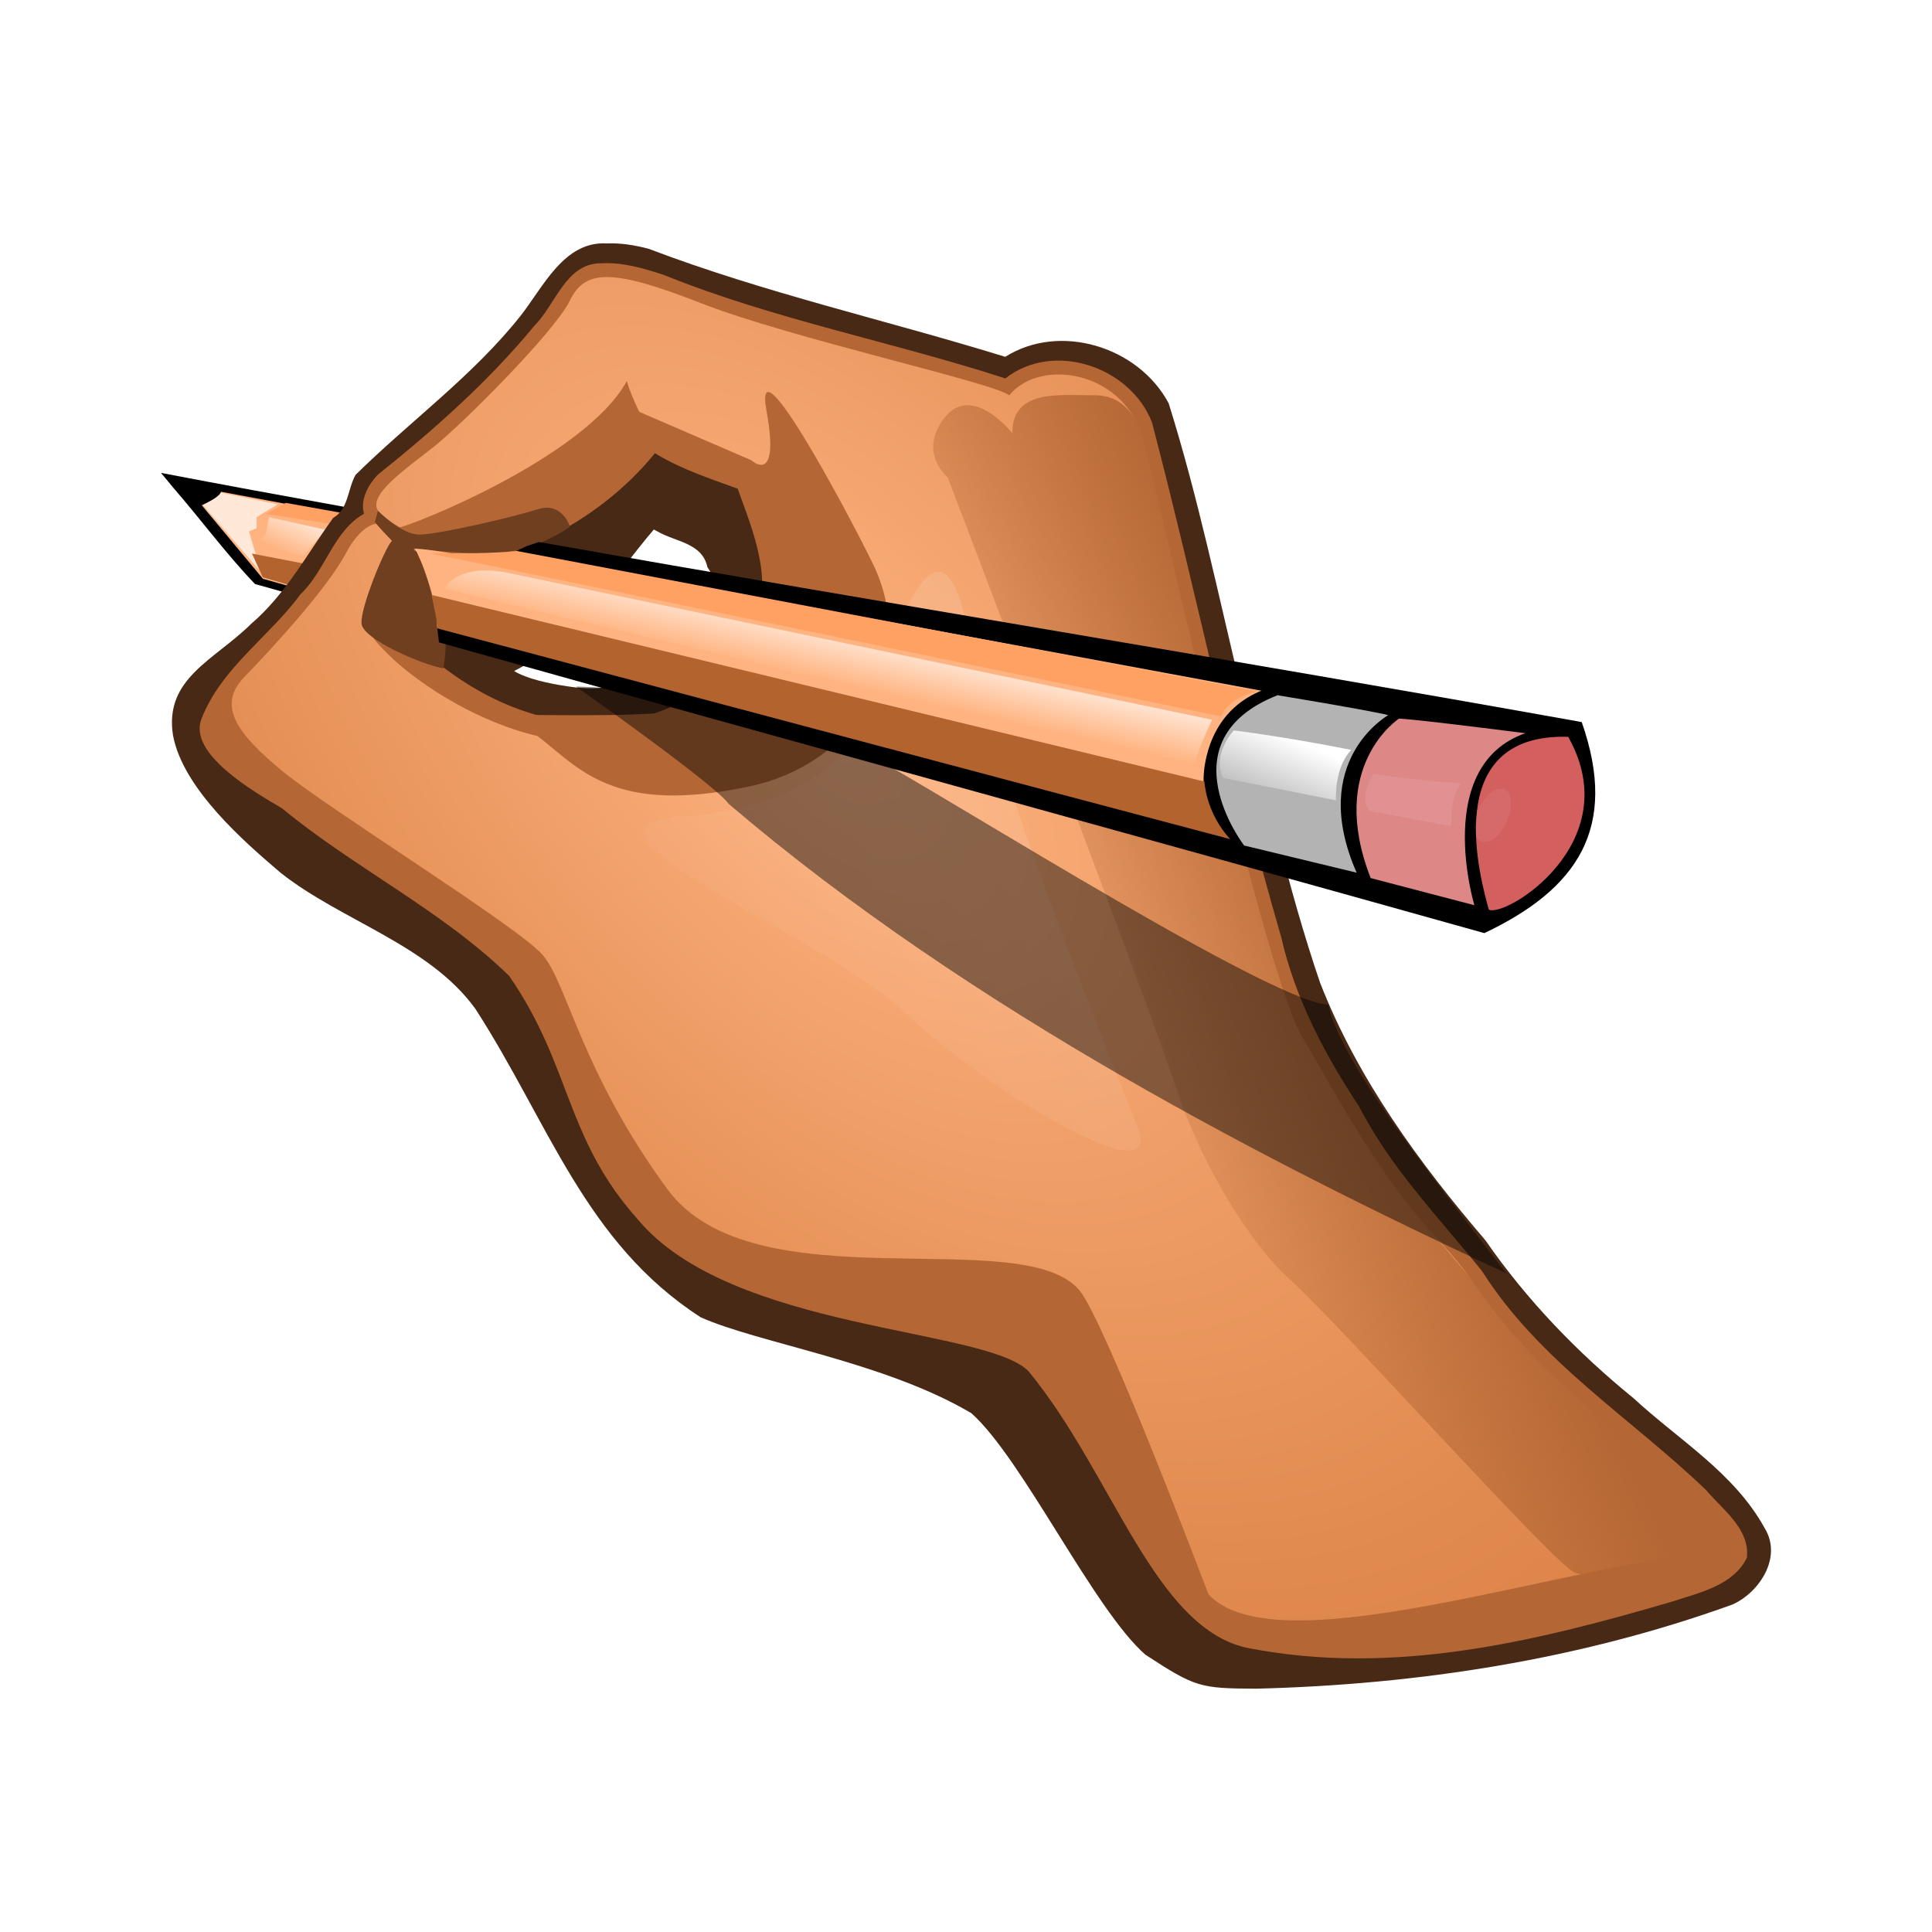 <svg:svg xmlns:dc="http://purl.org/dc/elements/1.1/" xmlns:ns1="http://sodipodi.sourceforge.net/DTD/sodipodi-0.dtd" xmlns:ns2="http://www.inkscape.org/namespaces/inkscape" xmlns:ns4="http://creativecommons.org/ns#" xmlns:rdf="http://www.w3.org/1999/02/22-rdf-syntax-ns#" xmlns:svg="http://www.w3.org/2000/svg" height="343.357" id="svg2" version="1.1" viewBox="-18.959 -28.302 343.357 343.357" width="343.357" ns1:docname="hand_pencil.svg" ns2:export-filename="/home/darrenbeck/Pictures/hand_finished.png" ns2:export-xdpi="240" ns2:export-ydpi="240" ns2:version="0.48.3.1 r9886">
  <svg:defs id="defs4">
    <svg:radialGradient cx="399.12" cy="310.91" gradientTransform="matrix(.66 .726 -.394 .381 -11.887 158.92)" gradientUnits="userSpaceOnUse" id="radialGradient3854" r="224.76" ns2:collect="always">
      <svg:stop id="stop3850" offset="0" style="stop-color:#ffb481" />
      <svg:stop id="stop3852" offset="1" style="stop-color:#da8044" />
    </svg:radialGradient>
    <svg:linearGradient gradientTransform="matrix(.603 0 0 .621 -115.84 356.63)" gradientUnits="userSpaceOnUse" id="linearGradient3914" x1="579.9" x2="487.48" y1="418.87" y2="462.37" ns2:collect="always">
      <svg:stop id="stop3910" offset="0" style="stop-color:#b46734" />
      <svg:stop id="stop3912" offset="1" style="stop-color:#b46734;stop-opacity:0" />
    </svg:linearGradient>
    <svg:linearGradient gradientTransform="matrix(.603 0 0 .621 -115.84 356.63)" gradientUnits="userSpaceOnUse" id="linearGradient3926" x1="585.34" x2="346.13" y1="233.12" y2="423.4" ns2:collect="always">
      <svg:stop id="stop3922" offset="0" style="stop-color:#ffffff;stop-opacity:.396" />
      <svg:stop id="stop3924" offset="1" style="stop-color:#ffffff;stop-opacity:0" />
    </svg:linearGradient>
    <svg:filter color-interpolation-filters="sRGB" height="1.943" id="filter4238" width="1.494" x="-.247" y="-.471" ns2:collect="always">
      <svg:feGaussianBlur id="feGaussianBlur4240" stdDeviation="2.936" ns2:collect="always" />
    </svg:filter>
    <svg:filter color-interpolation-filters="sRGB" height="1.78" id="filter4260" width="2.113" x="-.556" y="-.39" ns2:collect="always">
      <svg:feGaussianBlur id="feGaussianBlur4262" stdDeviation="2.479" ns2:collect="always" />
    </svg:filter>
    <svg:linearGradient gradientTransform="matrix(.603 0 0 .621 -115.84 356.63)" gradientUnits="userSpaceOnUse" id="linearGradient4278" x1="545.92" x2="537.77" y1="342.31" y2="362.7" ns2:collect="always">
      <svg:stop id="stop4274" offset="0" style="stop-color:#ffffff" />
      <svg:stop id="stop4276" offset="1" style="stop-color:#ffffff;stop-opacity:0" />
    </svg:linearGradient>
    <svg:linearGradient gradientTransform="matrix(.603 0 0 .621 -115.84 356.63)" gradientUnits="userSpaceOnUse" id="linearGradient4288" x1="425.75" x2="421.26" y1="307.22" y2="327.72" ns2:collect="always">
      <svg:stop id="stop4284" offset="0" style="stop-color:#ffffff" />
      <svg:stop id="stop4286" offset="1" style="stop-color:#ffffff;stop-opacity:0" />
    </svg:linearGradient>
    <svg:linearGradient gradientTransform="matrix(.603 0 0 .621 -115.84 356.63)" gradientUnits="userSpaceOnUse" id="linearGradient4310" x1="252.8" x2="246" y1="272.54" y2="287.94" ns2:collect="always">
      <svg:stop id="stop4306" offset="0" style="stop-color:#ffffff" />
      <svg:stop id="stop4308" offset="1" style="stop-color:#ffffff;stop-opacity:0" />
    </svg:linearGradient>
  </svg:defs>
  <ns1:namedview bordercolor="#666666" borderopacity="1.0" id="base" pagecolor="#ffffff" showgrid="false" ns2:current-layer="layer2" ns2:cx="157.53769" ns2:cy="150" ns2:document-units="px" ns2:pageopacity="0.0" ns2:pageshadow="2" ns2:window-height="776" ns2:window-maximized="1" ns2:window-width="1280" ns2:window-x="0" ns2:window-y="24" ns2:zoom="1.99" />
  <svg:g id="layer4" transform="translate(0,-465)" ns2:groupmode="layer" ns2:label="PencilLower">
    <svg:path d="m11.857 523.4c4.877 5.624 9.422 11.79 14.498 17.088 10.218 2.861 20.431 5.745 30.653 8.593 1.049-3.917 1.553-8.435-0.527-12.104 6.291 0.453 12.225-2.001 17.887-4.5-21.594-3.781-43.177-7.619-64.714-11.735l2.203 2.655z" id="path4290" style="fill:#000000" ns2:connector-curvature="0" />
    <svg:path d="m13.87 522.86 13.895 16.701 29.448 8.263c0.142-0.588 0.275-1.202 0.377-1.86 0.49-3.192 0.312-7.01-2.241-9.64l-0.64-0.659 0.904 0.151c5.12 0.785 10.036-0.402 14.065-1.981 0.485-0.202 0.955-0.402 1.412-0.578-8.294-1.463-31.745-5.606-31.745-5.606l-25.475-4.771z" id="path3880" style="fill:#ffb380" ns2:connector-curvature="0" />
    <svg:path d="m27.467 538.45-2.184-7.311 1.365-0.563v-1.966l3.736-2.283-16.292-3.343z" id="path4294" style="fill:#ffe8d8" ns1:nodetypes="ccccccc" ns2:connector-curvature="0" />
    <svg:path d="m16.569 526.64s6.562-2.785 2.316-3.378c-4.246-0.593-6.562-1.192-6.562-1.192z" id="path4296" style="fill:#000000" ns2:connector-curvature="0" />
    <svg:path d="m38.932 537.61-13.102-2.529 1.911 4.218 8.735 2.529z" id="path4298" style="fill:#b2632e" ns2:connector-curvature="0" />
    <svg:path d="m41.116 530.01-12.829-1.971 3.549-1.966 12.556 2.247z" id="path4300" style="fill:#ffa162" ns2:connector-curvature="0" />
    <svg:path d="m28.832 528.61 10.1 2.247-4.095 4.781-8.462-2.252 1.911-1.689z" id="path4302" style="fill:url(#linearGradient4310)" ns1:nodetypes="cccccc" ns2:connector-curvature="0" />
  </svg:g>
  <svg:g id="layer2" transform="translate(0,-465)" ns2:groupmode="layer" ns2:label="OutLine">
    <svg:path d="m88.883 479.96c-7.627-0.453-11.326 7.802-15.375 12.928-8.45 10.632-19.638 18.702-29.267 28.193-1.45 2.549-1.222 6.055-3.992 7.662-4.646 6.44-8.488 13.631-14.603 18.852-6.504 6.436-15.426 9.635-13.867 19.745 1.744 9.471 12.608 18.925 19.172 24.501 10.738 8.493 26.352 12.779 34.56 24.129 13.07 20.204 19.432 41.505 40.039 54.827 10.262 4.615 32.66 7.889 48.129 17.06 9.098 8.117 21.78 34.955 30.938 42.929 8.873 5.786 9.669 5.985 19.74 6.026 28.681-0.724 57.485-5.165 84.578-14.957 4.776-2.127 8.9-8.376 5.743-13.539-5.424-9.89-15.304-15.703-23.323-23.127-9.956-8.091-18.951-17.412-26.312-28.047-11.754-13.725-22.711-28.667-29.388-45.77-5.831-17.057-9.672-34.819-14.095-52.357-4.088-16.924-7.63-34.095-12.83-50.658-5.415-10.115-19.381-14.339-29.034-8.243-21.03-6.496-42.721-11.33-63.377-19.203-2.422-0.634-4.926-1.056-7.437-0.95zm8.944 51.148c3.176 1.905 7.994 2.016 8.927 6.357 1.991 2.961 2.676 7.089 0.036 9.917-4.87 9.047-15.539 12.913-25.117 11.251-3.079-0.453-7.104-1.327-9.264-2.68 10.753-5.401 17.197-16.149 24.835-25.157l0.535 0.302 0.048 0.017z" id="path3928" style="fill:#482915" ns1:nodetypes="ccccccccccccccccccccccccccccccc" ns2:connector-curvature="0" />
    <svg:path d="m87.772 483.49c-6.193 0.043-7.997 7.366-11.746 11.08-8.233 10.005-17.9 18.52-27.906 26.549-1.667 1.79-3.095 4.379-2.391 6.886-5.448 3.072-6.821 10.066-11.259 14.276-5.58 7.609-14.219 13.197-17.68 22.325-2.123 6.053 8.939 12.565 14.365 15.744 12.762 10.54 28.539 18.214 40.371 29.787 11.119 16.041 9.889 28.784 22.871 43.279 16.555 19.876 61.704 19.17 69.421 26.965 15.144 18.397 22.397 46.024 39.285 49.26 25.43 4.872 50.236-1.011 75.076-8.294 4.744-1.569 10.944-2.856 13.318-7.814 0.588-5.111-4.391-8.615-7.255-12.024-13.412-12.861-29.616-22.832-39.789-38.878-7.656-9.532-16.211-18.268-21.868-29.283-6.098-9.25-11.364-19.165-13.859-30.152-8.782-30.112-15.006-61.057-22.95-91.426-3.877-9.982-17.587-14.506-26.059-7.817-20.153-6.544-41.065-10.451-60.752-18.414-3.605-1.187-7.347-2.272-11.192-2.046zm10.073 34.002c4.453 2.65 9.431 4.288 14.291 6.052 2.856 7.862 6.712 16.986 2.542 25.099-6.757 14.47-25.027 19.642-39.107 14.877-6.001-1.8-11.552-4.927-16.475-8.806 0-6.716-0.735-13.513-3.088-19.804 7.449 2.856 15.773 1.222 22.5-2.675 7.179-3.615 13.793-8.647 18.923-14.994z" id="path3838" style="fill:#b46734" ns1:nodetypes="ccccccccccscccccccccccccccccccc" ns2:connector-curvature="0" />
    <svg:path d="m195.79 720s-18.304-48.445-22.896-53.965c-10.118-12.162-57.939 2.842-73.225-17.97-15.284-20.81-17.807-36.578-22.175-41.64-4.367-5.061-38.029-25.893-46.218-32.642-8.189-6.749-11.722-11.711-6.809-16.772 4.913-5.062 14.74-15.747 18.016-21.934 3.276-6.186 8.189-8.436 11.465 1.126 3.276 9.561-6.499 13.103-6.499 13.103 0 3.862 27.244 25.828 47.99 17.267 19.913-8.218 26.205-22.496 22.383-33.744l-3.821-11.248s-15.286-5.062-16.924-7.874c-9.281 12.935-25.659 20.246-32.21 20.246-6.551 0-13.648-3.373-16.378-6.186-2.73-2.81 4.913-7.874 9.827-11.811 4.913-3.937 21.291-20.246 24.021-25.87 2.73-5.624 7.643-5.624 23.475 0.563 15.832 6.186 51.863 14.06 54.593 16.309 5.459-6.749 20.745-4.5 24.021 8.436 3.276 12.935 21.291 93.921 27.842 105.17 6.551 11.248 13.648 24.746 23.475 35.431 9.827 10.686 6.551 9.561 17.47 21.371 10.919 11.811 33.302 25.871 36.031 34.869-26.752 1.121-81.137 21.369-93.454 7.764z" id="path3842" style="fill:url(#radialGradient3854)" ns1:nodetypes="cssssssscssccssssscsssscc" ns2:connector-curvature="0" />
    <svg:path d="m57.767 555.6s-8.488 0.196-12.157-8.773c3.549-10.686 5.879-16.535 7.517-13.441 1.638 3.092 6.278 17.153 4.64 22.215z" id="path3900" style="fill:#b46734" ns1:nodetypes="ccsc" ns2:connector-curvature="0" />
    <svg:path d="m97.346 514.55s-3.276-4.781-4.913-10.123c-7.37 13.498-38.488 25.87-40.945 26.151 10.646 4.5 6.551 4.5 14.74 3.655 6.983-0.719 19.654-4.781 31.118-19.684z" id="path3902" style="fill:#b46734" ns1:nodetypes="cccsc" ns2:connector-curvature="0" />
    <svg:path d="m114.49 576.4c18.168-3.917 30.346-21.881 21.62-39.641-4.992-10.16-21.291-40.493-18.835-26.995 2.457 13.498-2.73 8.717-2.73 8.717l-20.199-8.717s1.092 6.186 4.913 7.592c3.821 1.408 14.467 4.5 14.467 4.5s6.005 14.341 4.367 19.403c-1.638 5.062-12.01 20.246-16.378 21.653-4.367 1.408-31.911 0.739-31.911 0.739 12.509 4.394 13.898 19.385 44.685 12.749z" id="path3904" style="fill:#b46734" ns1:nodetypes="sssccscsscs" ns2:connector-curvature="0" />
    <svg:path d="m160.95 513.7s-7.097-8.999-12.01-2.81c-4.913 6.186 0.546 10.686 0.546 10.686s36.031 94.483 40.399 107.98c4.367 13.498 13.102 28.12 20.745 34.869 7.643 6.748 46.404 50.053 50.226 51.741 3.821 1.689 29.658 0.538 28.934-3.937-1.092-6.749-24.294-24.746-30.299-30.37-6.005-5.624-21.564-21.934-31.391-35.994-9.827-14.06-17.743-28.963-19.926-38.524-2.184-9.561-21.564-83.517-22.656-88.578-1.092-5.062-3.276-11.811-9.827-11.811s-14.74-1.121-14.74 6.749z" id="path3906" style="fill:url(#linearGradient3914)" ns1:nodetypes="cscsssssssssc" ns2:connector-curvature="0" />
    <svg:path d="m102.53 581.75s26.751-0.563 32.756-19.122c6.005-18.559 13.648-37.119 18.016-12.373 4.367 24.746 25.659 75.362 30.026 87.172 4.367 11.81-26.751-6.748-41.491-20.809s-64.966-33.181-39.307-34.869z" id="path3916" style="opacity:.612;fill:url(#linearGradient3926)" ns2:connector-curvature="0" />
    <svg:path d="m54.491 534.23s7.507 9.715 5.35 21.245c-3.549-0.563-14.277-5.118-14.55-7.931-0.273-2.81 4.327-13.877 5.419-14.721-2.73-2.81-3.043-3.373-3.043-3.373l0.546-1.966s4.095 4.218 7.37 4.218c3.276 0 16.651-3.092 21.018-4.5 4.367-1.408 5.732 3.092 5.732 3.092s-6.278 4.781-14.467 4.781c-5.186 0-13.375-0.845-13.375-0.845z" id="path4314" style="fill:#6f3f20" ns1:nodetypes="ccscccsscscc" ns2:connector-curvature="0" />
    <svg:path d="m83.417 93.719s24.623 17.337 27.136 20.854c43.13 36.818 97.056 64.325 138.19 83.417-9.606-12.621-29.155-36.441-31.658-47.739-11.055-0.503-78.392-43.719-83.417-45.226-5.025-1.508-20.1-8.04-20.1-8.04s-18.886-2.162-21.106-2.513c-4.774-0.754-9.045-0.754-9.045-0.754z" id="path4362" style="opacity:.453;fill:#000000" transform="translate(0,465)" ns1:nodetypes="ccccscsc" ns2:connector-curvature="0" />
  </svg:g>
  <svg:g id="layer3" transform="translate(0,-465)" ns2:groupmode="layer" ns2:label="Pencil">
    <svg:path d="m74.568 533.78c-5.974 3.132-13.256 1.629-19.718 0.885 3.309 4.555 3.571 10.974 4.199 16.196 62.318 17.483 123.47 34.203 185.79 51.672 16.582-7.87 23.889-18.705 17.308-37.508-62.51-11.2-122.8-20.94-185.33-32z" id="path3891" style="fill:#000000" ns1:nodetypes="ccccccc" ns2:connector-curvature="0" />
    <svg:path d="m72.311 535.07c-6.169 1.765-11.578-0.593-17.623-0.875 1.681 2.398 4.412 11.466 3.959 13.881l184.52 48.156s25.037-7.386 13.456-27.27c-21.96-3.99-139.35-25.95-184.32-33.89z" id="path3857" style="fill:#ffb380" ns1:nodetypes="cccccc" ns2:connector-curvature="0" />
    <svg:path d="m212.71 557.84c-11.316 0.704-15.781 7.177-17.24 13.262-1.775 7.405 1.154 12.266 5.233 17.559l43.878 12.157s27.383-14.642 15.802-34.526c-6.808-1.237-24.629-4.364-47.673-8.452z" id="path3865" style="fill:#000000" ns1:nodetypes="cscccc" ns2:connector-curvature="0" />
    <svg:path d="m245.63 598.35c2.844 1.551 24.755-11.801 14.113-30.703-23.071-0.708-15.48 25.67-14.113 30.703z" id="path3859" style="fill:#d35f5f" ns1:nodetypes="ccc" ns2:connector-curvature="0" />
    <svg:path d="m224.64 592.75 18.43 4.826s-7.497-24.779 9.059-30.571c-22.803-2.896-22.491-2.574-22.491-2.574s-12.807 8.367-4.998 28.319z" id="path3861" style="fill:#de8787" ns1:nodetypes="ccccc" ns2:connector-curvature="0" />
    <svg:path d="m222.14 591.79-19.992-4.826s-14.369-18.665 5.935-26.71c17.493 2.896 19.68 3.539 19.68 3.539s-14.369 8.045-5.623 27.996z" id="path3863" style="fill:#b3b3b3" ns2:connector-curvature="0" />
    <svg:path d="m57.717 542.43 137.38 33.168s0.196 5.449 4.564 10.23c-25.659-6.749-140.98-37.472-140.98-37.472 0.044-1.679-0.57-3.952-0.965-5.926z" id="path3885" style="fill:#b2632e" ns1:nodetypes="ccccc" ns2:connector-curvature="0" />
    <svg:path d="m204.38 559.55-131.53-24.94s-3.857 0.578-15.628 0.402c14.194 2.81 140.85 29.015 140.85 29.015s0.849-3.082 6.309-4.485z" id="path3887" style="fill:#ffa162" ns1:nodetypes="ccccc" ns2:connector-curvature="0" />
    <svg:path d="m198.39 574.96 20.074 3.977s-0.359-5.78 2.73-8.962c-11.967-2.388-20.873-3.464-20.873-3.464s-3.954 4.143-1.93 8.448z" id="path3898" style="fill:url(#linearGradient4278)" ns1:nodetypes="ccccc" ns2:connector-curvature="0" />
    <svg:path d="m433.79 227.84 24.011 4.304s-0.453-9.514 3.171-12.232c-14.724-0.906-26.05-2.718-26.05-2.718s-4.757 6.343-1.133 10.647z" id="path3934" style="opacity:.29;filter:url(#filter4238);fill:#ffffff" transform="matrix(.603 0 0 .621 -37.089 439.35)" ns2:connector-curvature="0" />
    <svg:path d="m615.72 358.31a4.485 8.169 0 1 1 -8.97 0 4.485 8.169 0 1 1 8.97 0z" id="path4020" style="opacity:.265;filter:url(#filter4260);fill:#ffffff" transform="matrix(.545 .265 -.257 .561 5.324 218.61)" ns1:cx="611.23114" ns1:cy="358.31345" ns1:rx="4.4849248" ns1:ry="8.1689701" ns1:type="arc" />
    <svg:path d="m71.579 538.57 124.88 26.048s-3.088 6.363-3.088 8.352c-8.493-1.79-133.37-31.616-133.37-31.616s2.123-4.771 11.581-2.785z" id="path4280" style="fill:url(#linearGradient4288)" ns2:connector-curvature="0" />
  </svg:g>
</svg:svg>